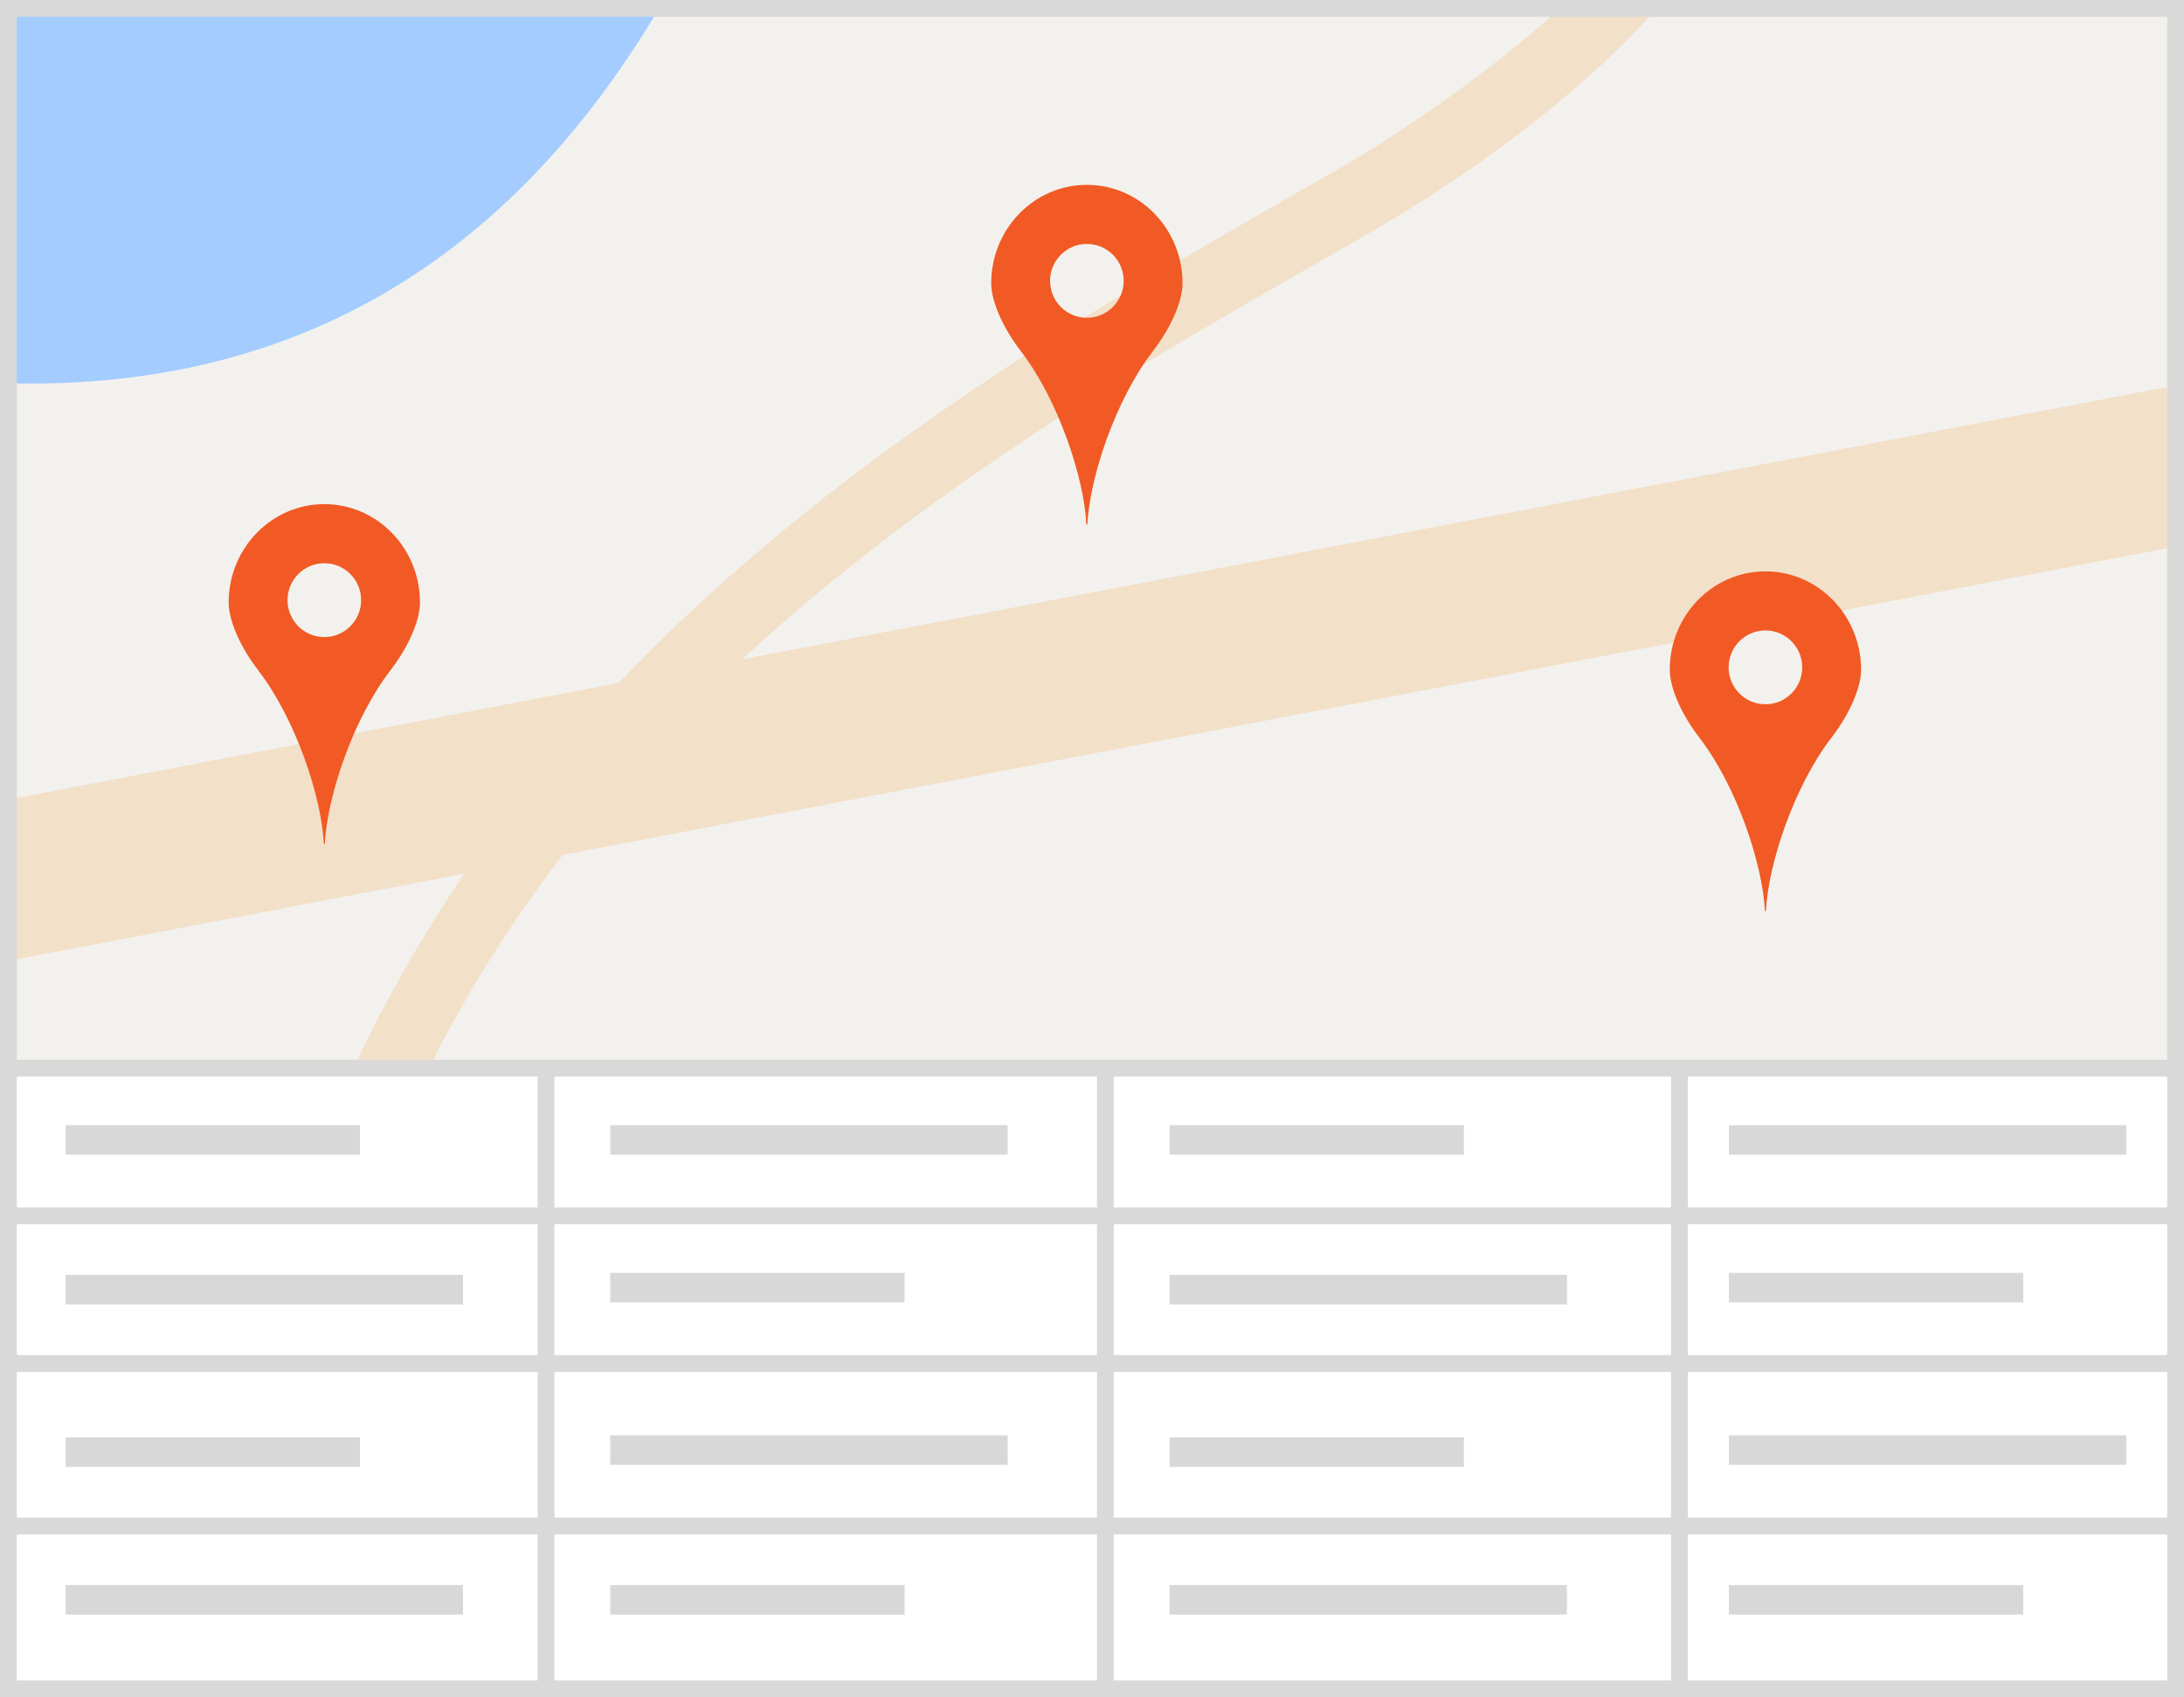 <?xml version="1.0" encoding="UTF-8"?>
<svg width="130px" height="101px" viewBox="0 0 130 101" version="1.1" xmlns="http://www.w3.org/2000/svg" xmlns:xlink="http://www.w3.org/1999/xlink">
    <rect x="0" y="0" width="130" height="101" fill="#333333" stroke="none"/>
    <!-- Generator: Sketch 52.5 (67469) - http://www.bohemiancoding.com/sketch -->
    <title>data-view 2</title>
    <desc>Created with Sketch.</desc>
    <g id="Page-1" stroke="none" stroke-width="1" fill="none" fill-rule="evenodd">
        <g id="data-view-2">
            <g id="data-view">
                <g id="Group">
                    <rect id="Rectangle-Copy-39" fill="#F3F1ED" x="0" y="0" width="130" height="100"></rect>
                    <g id="Group-3" fill="#F2E0C9">
                        <path d="M13.375,99.988 L17.344,100 C17.392,82.527 21.958,67.764 30.502,55.029 C31.452,53.615 32.448,52.232 33.487,50.875 L129,32.626 L129,23.029 L44.164,39.238 C48.713,35.034 53.822,31.048 59.545,27.164 C65.608,23.048 69.302,20.85 81.164,14.065 C88.91,9.635 95.562,4.227 99.006,-0 L93.401,-0 C90.359,2.86 85.024,6.994 79.311,10.262 C67.356,17.1 63.615,19.326 57.438,23.518 C49.494,28.912 42.656,34.515 36.834,40.638 L0,47.677 L0,57.273 L27.643,51.991 C27.527,52.162 27.407,52.329 27.292,52.5 C18.262,65.958 13.424,81.599 13.375,99.988 Z" id="Fill-1"></path>
                    </g>
                    <path d="M64.724,31.215 L64.666,31.215 C64.523,28.387 62.989,23.792 60.768,20.901 C59.557,19.326 59,17.79 59,16.859 C59,13.623 61.55,11 64.695,11 L64.695,11 C67.84,11 70.39,13.623 70.39,16.859 C70.39,17.79 69.833,19.326 68.622,20.901 C66.4,23.792 64.867,28.387 64.724,31.215 Z M64.695,18.91 C65.905,18.91 66.885,17.927 66.885,16.713 C66.885,15.499 65.905,14.516 64.695,14.516 C63.485,14.516 62.505,15.499 62.505,16.713 C62.505,17.927 63.485,18.91 64.695,18.91 Z" id="Combined-Shape-Copy" fill="#F15A24" fill-rule="nonzero"></path>
                    <path d="M19.334,50.215 L19.276,50.215 C19.133,47.387 17.6,42.792 15.378,39.901 C14.167,38.326 13.61,36.79 13.61,35.859 C13.61,32.623 16.16,30 19.305,30 L19.305,30 C22.45,30 25,32.623 25,35.859 C25,36.79 24.443,38.326 23.232,39.901 C21.011,42.792 19.477,47.387 19.334,50.215 Z M19.305,37.91 C20.515,37.91 21.495,36.927 21.495,35.713 C21.495,34.499 20.515,33.516 19.305,33.516 C18.095,33.516 17.115,34.499 17.115,35.713 C17.115,36.927 18.095,37.91 19.305,37.91 Z" id="Combined-Shape-Copy-5" fill="#F15A24" fill-rule="nonzero"></path>
                    <path d="M105.114,54.215 L105.056,54.215 C104.912,51.387 103.379,46.792 101.157,43.901 C99.947,42.326 99.39,40.79 99.39,39.859 C99.39,36.623 101.94,34 105.085,34 L105.085,34 C108.23,34 110.78,36.623 110.78,39.859 C110.78,40.79 110.223,42.326 109.012,43.901 C106.79,46.792 105.257,51.387 105.114,54.215 Z M105.085,41.91 C106.295,41.91 107.275,40.927 107.275,39.713 C107.275,38.499 106.295,37.516 105.085,37.516 C103.875,37.516 102.894,38.499 102.894,39.713 C102.894,40.927 103.875,41.91 105.085,41.91 Z" id="Combined-Shape-Copy-4" fill="#F15A24" fill-rule="nonzero"></path>
                    <g id="Group-3" fill="#A4CCFF">
                        <path d="M39.523,-3.55271368e-15 L0,-3.55271368e-15 L0,22.793 C17.165,23.365 30.339,15.768 39.523,-3.55271368e-15" id="Fill-1"></path>
                    </g>
                    <polygon id="Path" fill="#FFFFFF" points="0.523 63.561 129.523 63.561 129.523 100.561 0.523 100.561"></polygon>
                    <polygon id="Line-3" fill="#D9D9D9" fill-rule="nonzero" points="32.002 63.562 33.002 63.562 33.002 100.5 32.002 100.5"></polygon>
                    <polygon id="Line-3" fill="#D9D9D9" fill-rule="nonzero" points="0.899 64.061 0.899 63.061 129.899 63.061 129.899 64.061"></polygon>
                    <polygon id="Line-3" fill="#D9D9D9" fill-rule="nonzero" points="0.899 72.85 0.899 71.85 129.899 71.85 129.899 72.85"></polygon>
                    <polygon id="Line-3" fill="#D9D9D9" fill-rule="nonzero" points="0.899 81.639 0.899 80.639 129.899 80.639 129.899 81.639"></polygon>
                    <polygon id="Line-3-Copy-4" fill="#D9D9D9" fill-rule="nonzero" points="0.899 91.307 0.899 90.307 129.899 90.307 129.899 91.307"></polygon>
                    <polygon id="Line-3-Copy" fill="#D9D9D9" fill-rule="nonzero" points="65.296 63.562 66.296 63.562 66.296 100.5 65.296 100.5"></polygon>
                    <polygon id="Line-3-Copy-2" fill="#D9D9D9" fill-rule="nonzero" points="99.466 63.562 100.466 63.562 100.466 100.5 99.466 100.5"></polygon>
                    <path d="M0,0 L130,0 L130,101 L0,101 L0,0 Z M1,1 L1,100 L129,100 L129,1 L1,1 Z" id="Rectangle-4" fill="#D9D9D9" fill-rule="nonzero"></path>
                    <polygon id="Rectangle-5-Copy-4" fill="#D8D8D8" points="3.904 66.955 21.427 66.955 21.427 68.713 3.904 68.713"></polygon>
                    <polygon id="Rectangle-5-Copy-10" fill="#D8D8D8" points="69.615 66.955 87.138 66.955 87.138 68.713 69.615 68.713"></polygon>
                    <polygon id="Rectangle-5-Copy-5" fill="#D8D8D8" points="3.904 75.865 27.56 75.865 27.56 77.623 3.904 77.623"></polygon>
                    <polygon id="Rectangle-5-Copy-11" fill="#D8D8D8" points="69.615 75.865 93.271 75.865 93.271 77.623 69.615 77.623"></polygon>
                    <polygon id="Rectangle-5-Copy-4" fill="#D8D8D8" points="3.904 85.534 21.427 85.534 21.427 87.291 3.904 87.291"></polygon>
                    <polygon id="Rectangle-5-Copy-12" fill="#D8D8D8" points="69.615 85.534 87.138 85.534 87.138 87.291 69.615 87.291"></polygon>
                    <polygon id="Rectangle-5-Copy-5" fill="#D8D8D8" points="3.904 94.323 27.56 94.323 27.56 96.081 3.904 96.081"></polygon>
                    <polygon id="Rectangle-5-Copy-13" fill="#D8D8D8" points="69.615 94.323 93.271 94.323 93.271 96.081 69.615 96.081"></polygon>
                    <rect id="Rectangle-5-Copy-6" fill="#D8D8D8" transform="translate(45.083, 95.202) scale(-1, 1) rotate(-180) translate(-45.083, -95.202) " x="36.321" y="94.323" width="17.523" height="1.758"></rect>
                    <polygon id="Rectangle-5-Copy-14" fill="#D8D8D8" transform="translate(111.67, 95.202) scale(-1, 1) rotate(-180) translate(-111.67, -95.202) " points="102.908 94.323 120.431 94.323 120.431 96.081 102.908 96.081"></polygon>
                    <polygon id="Rectangle-5-Copy-7" fill="#D8D8D8" transform="translate(48.149, 86.291) scale(-1, 1) rotate(-180) translate(-48.149, -86.291) " points="36.321 85.413 59.977 85.413 59.977 87.17 36.321 87.17"></polygon>
                    <polygon id="Rectangle-5-Copy-15" fill="#D8D8D8" transform="translate(114.736, 86.291) scale(-1, 1) rotate(-180) translate(-114.736, -86.291) " points="102.908 85.413 126.564 85.413 126.564 87.17 102.908 87.17"></polygon>
                    <polygon id="Rectangle-5-Copy-8" fill="#D8D8D8" transform="translate(45.083, 76.623) scale(-1, 1) rotate(-180) translate(-45.083, -76.623) " points="36.321 75.744 53.844 75.744 53.844 77.502 36.321 77.502"></polygon>
                    <polygon id="Rectangle-5-Copy-16" fill="#D8D8D8" transform="translate(111.67, 76.623) scale(-1, 1) rotate(-180) translate(-111.67, -76.623) " points="102.908 75.744 120.431 75.744 120.431 77.502 102.908 77.502"></polygon>
                    <polygon id="Rectangle-5-Copy-9" fill="#D8D8D8" transform="translate(48.149, 67.834) scale(-1, 1) rotate(-180) translate(-48.149, -67.834) " points="36.321 66.955 59.977 66.955 59.977 68.713 36.321 68.713"></polygon>
                    <polygon id="Rectangle-5-Copy-17" fill="#D8D8D8" transform="translate(114.736, 67.834) scale(-1, 1) rotate(-180) translate(-114.736, -67.834) " points="102.908 66.955 126.564 66.955 126.564 68.713 102.908 68.713"></polygon>
                </g>
            </g>
        </g>
    </g>
</svg>